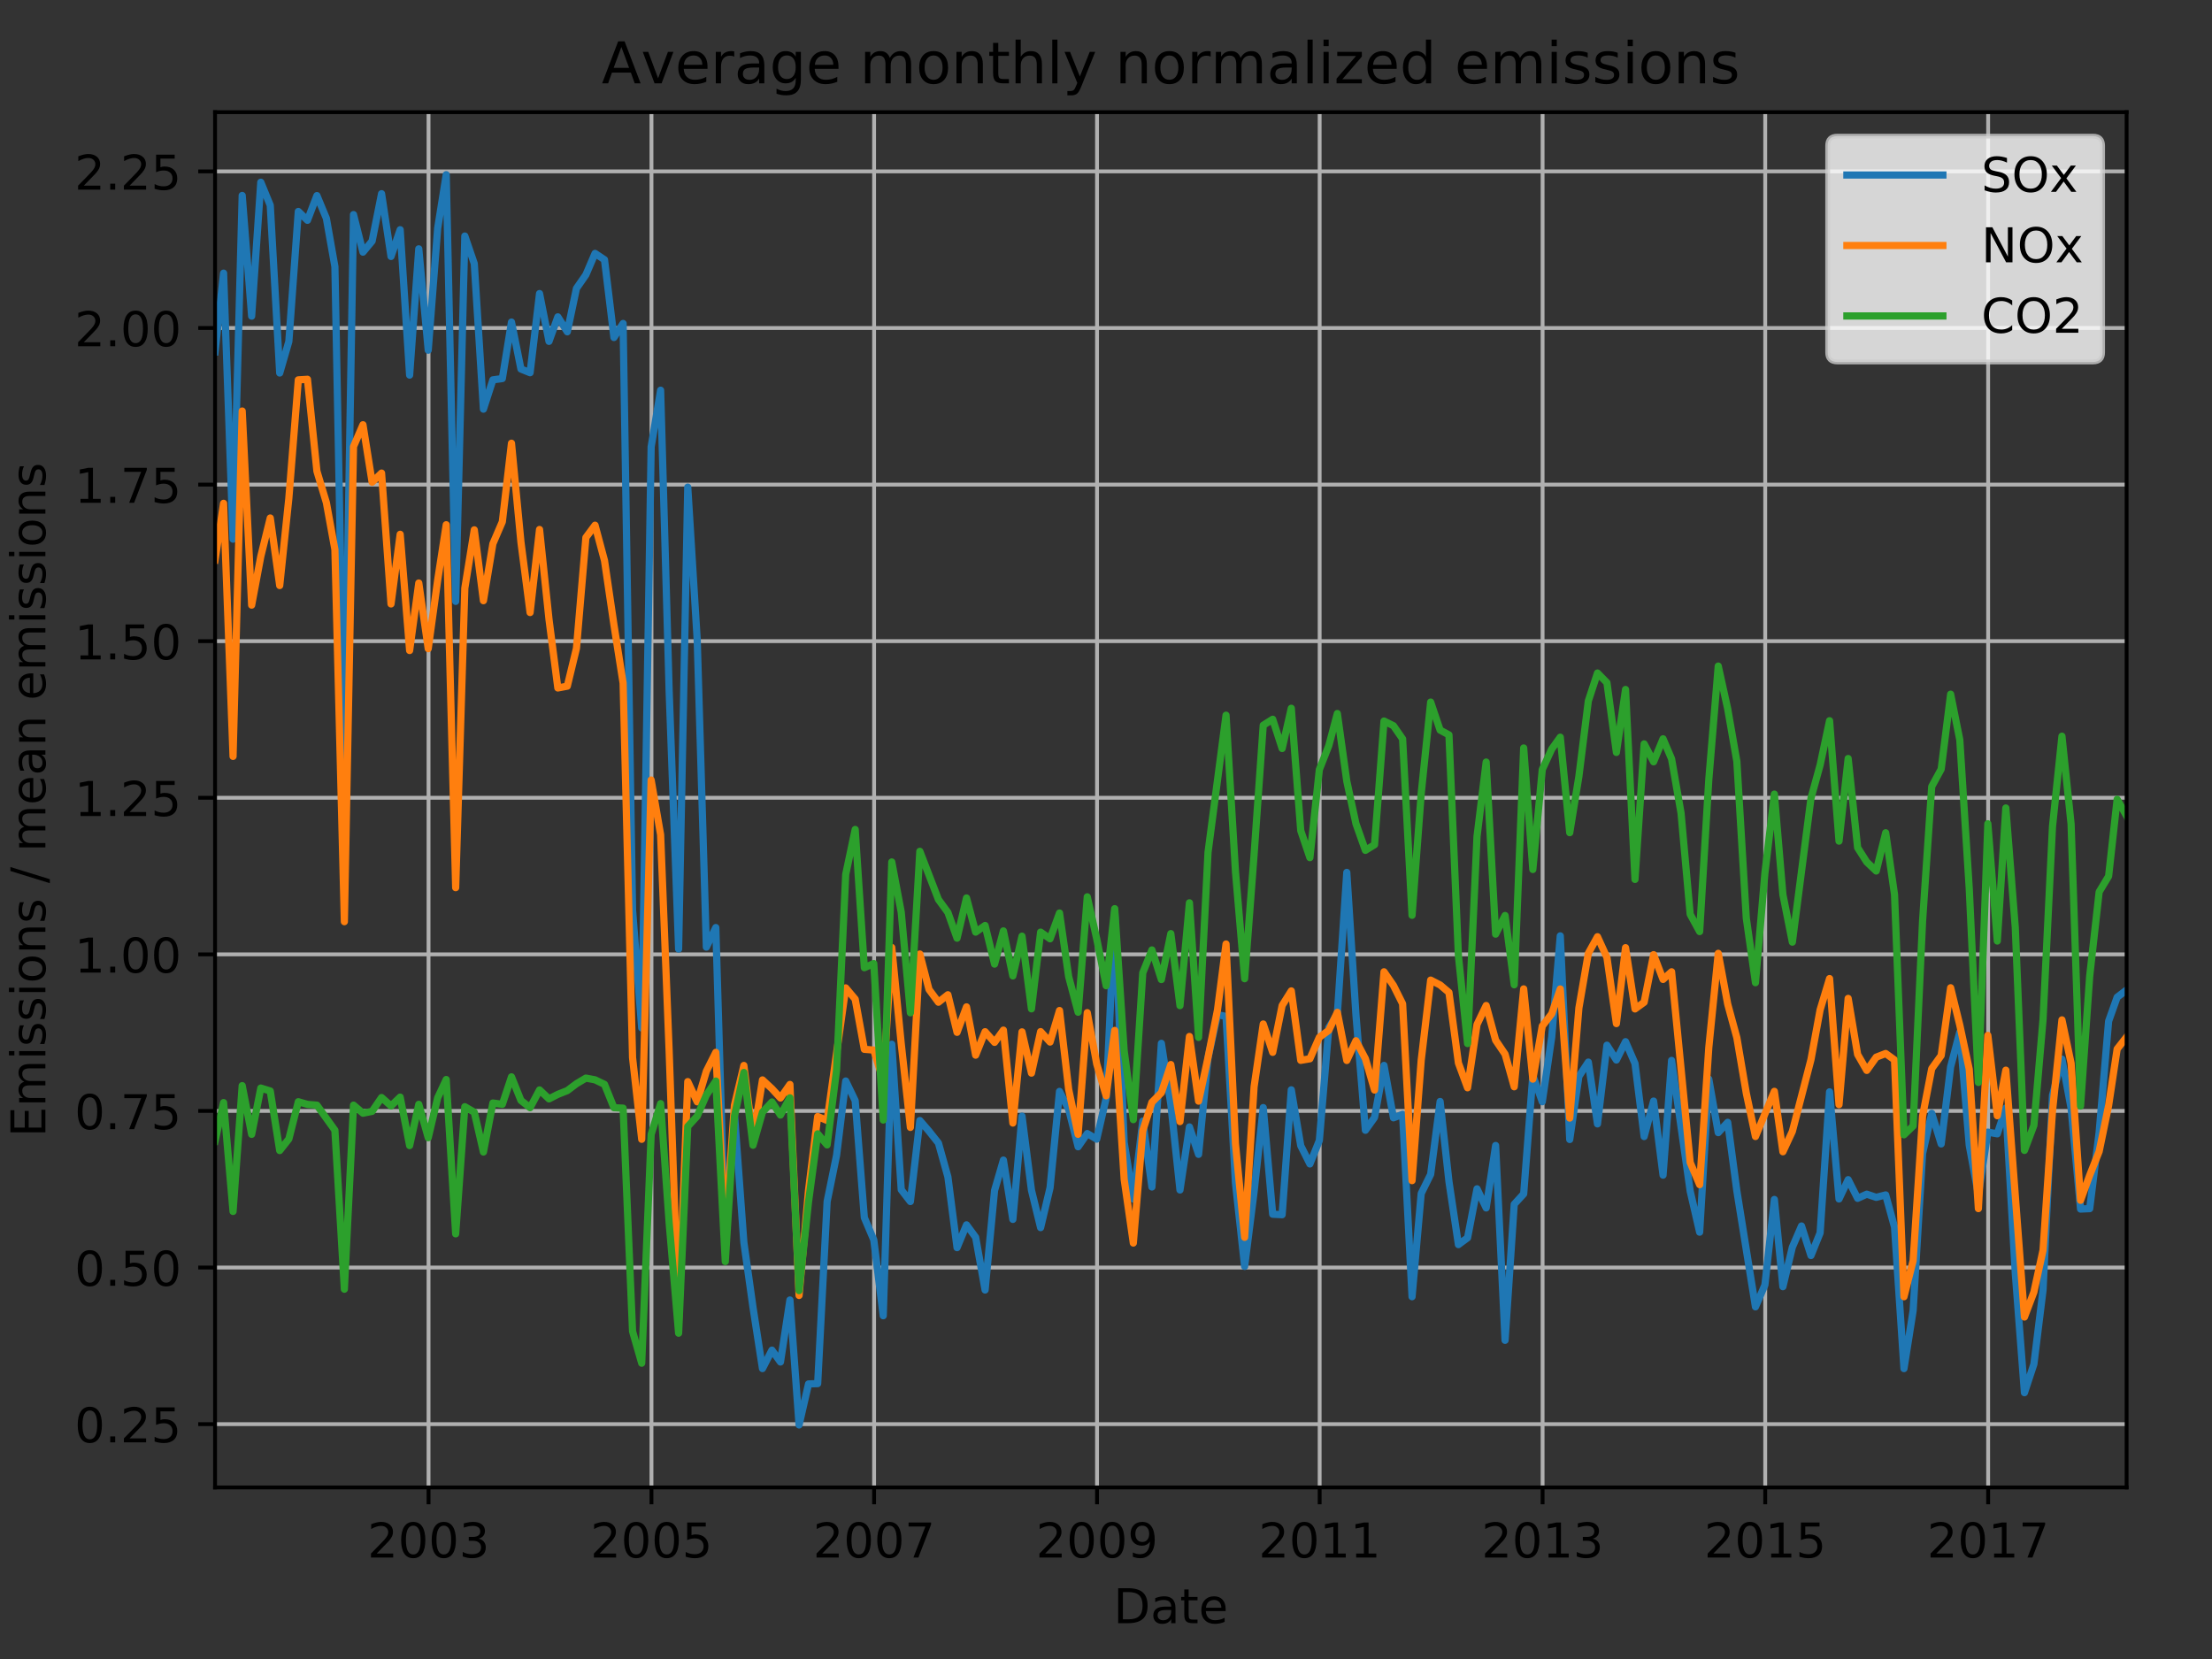 <?xml version="1.0" encoding="utf-8" standalone="no"?>
<!DOCTYPE svg PUBLIC "-//W3C//DTD SVG 1.1//EN"
  "http://www.w3.org/Graphics/SVG/1.1/DTD/svg11.dtd">
<!-- Created with matplotlib (http://matplotlib.org/) -->
<svg height="345.6pt" version="1.1" viewBox="0 0 460.8 345.6" width="460.8pt" xmlns="http://www.w3.org/2000/svg" xmlns:xlink="http://www.w3.org/1999/xlink">
 <rect x="0" y="0" width="460.8" height="345.6" fill="#333333" stroke="none"/>
 <defs>
  <style type="text/css">
*{stroke-linecap:butt;stroke-linejoin:round;}
  </style>
 </defs>
 <g id="figure_1">
  <g id="patch_1">
   <path d="M 0 345.6 
L 460.8 345.6 
L 460.8 0 
L 0 0 
z
" style="fill:none;"/>
  </g>
  <g id="axes_1">
   <g id="patch_2">
    <path d="M 44.8 309.863 
L 443.01 309.863 
L 443.01 23.365 
L 44.8 23.365 
z
" style="fill:none;"/>
   </g>
   <g id="matplotlib.axis_1">
    <g id="xtick_1">
     <g id="line2d_1">
      <path clip-path="url(#peafc094421)" d="M 89.271 309.863 
L 89.271 23.365 
" style="fill:none;stroke:#b0b0b0;stroke-linecap:square;stroke-width:0.8;"/>
     </g>
     <g id="line2d_2">
      <defs>
       <path d="M 0 0 
L 0 3.5 
" id="m11a6e5f97f" style="stroke:#000000;stroke-width:0.8;"/>
      </defs>
      <g>
       <use style="stroke:#000000;stroke-width:0.8;" x="89.271" xlink:href="#m11a6e5f97f" y="309.863"/>
      </g>
     </g>
     <g id="text_1">
      <!-- 2003 -->
      <defs>
       <path d="M 19.188 8.297 
L 53.609 8.297 
L 53.609 0 
L 7.328 0 
L 7.328 8.297 
Q 12.938 14.109 22.625 23.891 
Q 32.328 33.688 34.812 36.531 
Q 39.547 41.844 41.422 45.531 
Q 43.312 49.219 43.312 52.781 
Q 43.312 58.594 39.234 62.25 
Q 35.156 65.922 28.609 65.922 
Q 23.969 65.922 18.812 64.312 
Q 13.672 62.703 7.812 59.422 
L 7.812 69.391 
Q 13.766 71.781 18.938 73 
Q 24.125 74.219 28.422 74.219 
Q 39.75 74.219 46.484 68.547 
Q 53.219 62.891 53.219 53.422 
Q 53.219 48.922 51.531 44.891 
Q 49.859 40.875 45.406 35.406 
Q 44.188 33.984 37.641 27.219 
Q 31.109 20.453 19.188 8.297 
z
" id="DejaVuSans-32"/>
       <path d="M 31.781 66.406 
Q 24.172 66.406 20.328 58.906 
Q 16.5 51.422 16.5 36.375 
Q 16.5 21.391 20.328 13.891 
Q 24.172 6.391 31.781 6.391 
Q 39.453 6.391 43.281 13.891 
Q 47.125 21.391 47.125 36.375 
Q 47.125 51.422 43.281 58.906 
Q 39.453 66.406 31.781 66.406 
z
M 31.781 74.219 
Q 44.047 74.219 50.516 64.516 
Q 56.984 54.828 56.984 36.375 
Q 56.984 17.969 50.516 8.266 
Q 44.047 -1.422 31.781 -1.422 
Q 19.531 -1.422 13.062 8.266 
Q 6.594 17.969 6.594 36.375 
Q 6.594 54.828 13.062 64.516 
Q 19.531 74.219 31.781 74.219 
z
" id="DejaVuSans-30"/>
       <path d="M 40.578 39.312 
Q 47.656 37.797 51.625 33 
Q 55.609 28.219 55.609 21.188 
Q 55.609 10.406 48.188 4.484 
Q 40.766 -1.422 27.094 -1.422 
Q 22.516 -1.422 17.656 -0.516 
Q 12.797 0.391 7.625 2.203 
L 7.625 11.719 
Q 11.719 9.328 16.594 8.109 
Q 21.484 6.891 26.812 6.891 
Q 36.078 6.891 40.938 10.547 
Q 45.797 14.203 45.797 21.188 
Q 45.797 27.641 41.281 31.266 
Q 36.766 34.906 28.719 34.906 
L 20.219 34.906 
L 20.219 43.016 
L 29.109 43.016 
Q 36.375 43.016 40.234 45.922 
Q 44.094 48.828 44.094 54.297 
Q 44.094 59.906 40.109 62.906 
Q 36.141 65.922 28.719 65.922 
Q 24.656 65.922 20.016 65.031 
Q 15.375 64.156 9.812 62.312 
L 9.812 71.094 
Q 15.438 72.656 20.344 73.438 
Q 25.25 74.219 29.594 74.219 
Q 40.828 74.219 47.359 69.109 
Q 53.906 64.016 53.906 55.328 
Q 53.906 49.266 50.438 45.094 
Q 46.969 40.922 40.578 39.312 
z
" id="DejaVuSans-33"/>
      </defs>
      <g transform="translate(76.546 324.462)scale(0.1 -0.1)">
       <use xlink:href="#DejaVuSans-32"/>
       <use x="63.623" xlink:href="#DejaVuSans-30"/>
       <use x="127.246" xlink:href="#DejaVuSans-30"/>
       <use x="190.869" xlink:href="#DejaVuSans-33"/>
      </g>
     </g>
    </g>
    <g id="xtick_2">
     <g id="line2d_3">
      <path clip-path="url(#peafc094421)" d="M 135.712 309.863 
L 135.712 23.365 
" style="fill:none;stroke:#b0b0b0;stroke-linecap:square;stroke-width:0.8;"/>
     </g>
     <g id="line2d_4">
      <g>
       <use style="stroke:#000000;stroke-width:0.8;" x="135.712" xlink:href="#m11a6e5f97f" y="309.863"/>
      </g>
     </g>
     <g id="text_2">
      <!-- 2005 -->
      <defs>
       <path d="M 10.797 72.906 
L 49.516 72.906 
L 49.516 64.594 
L 19.828 64.594 
L 19.828 46.734 
Q 21.969 47.469 24.109 47.828 
Q 26.266 48.188 28.422 48.188 
Q 40.625 48.188 47.75 41.5 
Q 54.891 34.812 54.891 23.391 
Q 54.891 11.625 47.562 5.094 
Q 40.234 -1.422 26.906 -1.422 
Q 22.312 -1.422 17.547 -0.641 
Q 12.797 0.141 7.719 1.703 
L 7.719 11.625 
Q 12.109 9.234 16.797 8.062 
Q 21.484 6.891 26.703 6.891 
Q 35.156 6.891 40.078 11.328 
Q 45.016 15.766 45.016 23.391 
Q 45.016 31 40.078 35.438 
Q 35.156 39.891 26.703 39.891 
Q 22.75 39.891 18.812 39.016 
Q 14.891 38.141 10.797 36.281 
z
" id="DejaVuSans-35"/>
      </defs>
      <g transform="translate(122.987 324.462)scale(0.1 -0.1)">
       <use xlink:href="#DejaVuSans-32"/>
       <use x="63.623" xlink:href="#DejaVuSans-30"/>
       <use x="127.246" xlink:href="#DejaVuSans-30"/>
       <use x="190.869" xlink:href="#DejaVuSans-35"/>
      </g>
     </g>
    </g>
    <g id="xtick_3">
     <g id="line2d_5">
      <path clip-path="url(#peafc094421)" d="M 182.089 309.863 
L 182.089 23.365 
" style="fill:none;stroke:#b0b0b0;stroke-linecap:square;stroke-width:0.8;"/>
     </g>
     <g id="line2d_6">
      <g>
       <use style="stroke:#000000;stroke-width:0.8;" x="182.089" xlink:href="#m11a6e5f97f" y="309.863"/>
      </g>
     </g>
     <g id="text_3">
      <!-- 2007 -->
      <defs>
       <path d="M 8.203 72.906 
L 55.078 72.906 
L 55.078 68.703 
L 28.609 0 
L 18.312 0 
L 43.219 64.594 
L 8.203 64.594 
z
" id="DejaVuSans-37"/>
      </defs>
      <g transform="translate(169.364 324.462)scale(0.1 -0.1)">
       <use xlink:href="#DejaVuSans-32"/>
       <use x="63.623" xlink:href="#DejaVuSans-30"/>
       <use x="127.246" xlink:href="#DejaVuSans-30"/>
       <use x="190.869" xlink:href="#DejaVuSans-37"/>
      </g>
     </g>
    </g>
    <g id="xtick_4">
     <g id="line2d_7">
      <path clip-path="url(#peafc094421)" d="M 228.53 309.863 
L 228.53 23.365 
" style="fill:none;stroke:#b0b0b0;stroke-linecap:square;stroke-width:0.8;"/>
     </g>
     <g id="line2d_8">
      <g>
       <use style="stroke:#000000;stroke-width:0.8;" x="228.53" xlink:href="#m11a6e5f97f" y="309.863"/>
      </g>
     </g>
     <g id="text_4">
      <!-- 2009 -->
      <defs>
       <path d="M 10.984 1.516 
L 10.984 10.5 
Q 14.703 8.734 18.5 7.812 
Q 22.312 6.891 25.984 6.891 
Q 35.75 6.891 40.891 13.453 
Q 46.047 20.016 46.781 33.406 
Q 43.953 29.203 39.594 26.953 
Q 35.25 24.703 29.984 24.703 
Q 19.047 24.703 12.672 31.312 
Q 6.297 37.938 6.297 49.422 
Q 6.297 60.641 12.938 67.422 
Q 19.578 74.219 30.609 74.219 
Q 43.266 74.219 49.922 64.516 
Q 56.594 54.828 56.594 36.375 
Q 56.594 19.141 48.406 8.859 
Q 40.234 -1.422 26.422 -1.422 
Q 22.703 -1.422 18.891 -0.688 
Q 15.094 0.047 10.984 1.516 
z
M 30.609 32.422 
Q 37.25 32.422 41.125 36.953 
Q 45.016 41.5 45.016 49.422 
Q 45.016 57.281 41.125 61.844 
Q 37.25 66.406 30.609 66.406 
Q 23.969 66.406 20.094 61.844 
Q 16.219 57.281 16.219 49.422 
Q 16.219 41.5 20.094 36.953 
Q 23.969 32.422 30.609 32.422 
z
" id="DejaVuSans-39"/>
      </defs>
      <g transform="translate(215.805 324.462)scale(0.1 -0.1)">
       <use xlink:href="#DejaVuSans-32"/>
       <use x="63.623" xlink:href="#DejaVuSans-30"/>
       <use x="127.246" xlink:href="#DejaVuSans-30"/>
       <use x="190.869" xlink:href="#DejaVuSans-39"/>
      </g>
     </g>
    </g>
    <g id="xtick_5">
     <g id="line2d_9">
      <path clip-path="url(#peafc094421)" d="M 274.908 309.863 
L 274.908 23.365 
" style="fill:none;stroke:#b0b0b0;stroke-linecap:square;stroke-width:0.8;"/>
     </g>
     <g id="line2d_10">
      <g>
       <use style="stroke:#000000;stroke-width:0.8;" x="274.908" xlink:href="#m11a6e5f97f" y="309.863"/>
      </g>
     </g>
     <g id="text_5">
      <!-- 2011 -->
      <defs>
       <path d="M 12.406 8.297 
L 28.516 8.297 
L 28.516 63.922 
L 10.984 60.406 
L 10.984 69.391 
L 28.422 72.906 
L 38.281 72.906 
L 38.281 8.297 
L 54.391 8.297 
L 54.391 0 
L 12.406 0 
z
" id="DejaVuSans-31"/>
      </defs>
      <g transform="translate(262.183 324.462)scale(0.1 -0.1)">
       <use xlink:href="#DejaVuSans-32"/>
       <use x="63.623" xlink:href="#DejaVuSans-30"/>
       <use x="127.246" xlink:href="#DejaVuSans-31"/>
       <use x="190.869" xlink:href="#DejaVuSans-31"/>
      </g>
     </g>
    </g>
    <g id="xtick_6">
     <g id="line2d_11">
      <path clip-path="url(#peafc094421)" d="M 321.349 309.863 
L 321.349 23.365 
" style="fill:none;stroke:#b0b0b0;stroke-linecap:square;stroke-width:0.8;"/>
     </g>
     <g id="line2d_12">
      <g>
       <use style="stroke:#000000;stroke-width:0.8;" x="321.349" xlink:href="#m11a6e5f97f" y="309.863"/>
      </g>
     </g>
     <g id="text_6">
      <!-- 2013 -->
      <g transform="translate(308.624 324.462)scale(0.1 -0.1)">
       <use xlink:href="#DejaVuSans-32"/>
       <use x="63.623" xlink:href="#DejaVuSans-30"/>
       <use x="127.246" xlink:href="#DejaVuSans-31"/>
       <use x="190.869" xlink:href="#DejaVuSans-33"/>
      </g>
     </g>
    </g>
    <g id="xtick_7">
     <g id="line2d_13">
      <path clip-path="url(#peafc094421)" d="M 367.726 309.863 
L 367.726 23.365 
" style="fill:none;stroke:#b0b0b0;stroke-linecap:square;stroke-width:0.8;"/>
     </g>
     <g id="line2d_14">
      <g>
       <use style="stroke:#000000;stroke-width:0.8;" x="367.726" xlink:href="#m11a6e5f97f" y="309.863"/>
      </g>
     </g>
     <g id="text_7">
      <!-- 2015 -->
      <g transform="translate(355.001 324.462)scale(0.1 -0.1)">
       <use xlink:href="#DejaVuSans-32"/>
       <use x="63.623" xlink:href="#DejaVuSans-30"/>
       <use x="127.246" xlink:href="#DejaVuSans-31"/>
       <use x="190.869" xlink:href="#DejaVuSans-35"/>
      </g>
     </g>
    </g>
    <g id="xtick_8">
     <g id="line2d_15">
      <path clip-path="url(#peafc094421)" d="M 414.167 309.863 
L 414.167 23.365 
" style="fill:none;stroke:#b0b0b0;stroke-linecap:square;stroke-width:0.8;"/>
     </g>
     <g id="line2d_16">
      <g>
       <use style="stroke:#000000;stroke-width:0.8;" x="414.167" xlink:href="#m11a6e5f97f" y="309.863"/>
      </g>
     </g>
     <g id="text_8">
      <!-- 2017 -->
      <g transform="translate(401.442 324.462)scale(0.1 -0.1)">
       <use xlink:href="#DejaVuSans-32"/>
       <use x="63.623" xlink:href="#DejaVuSans-30"/>
       <use x="127.246" xlink:href="#DejaVuSans-31"/>
       <use x="190.869" xlink:href="#DejaVuSans-37"/>
      </g>
     </g>
    </g>
    <g id="text_9">
     <!-- Date -->
     <defs>
      <path d="M 19.672 64.797 
L 19.672 8.109 
L 31.594 8.109 
Q 46.688 8.109 53.688 14.938 
Q 60.688 21.781 60.688 36.531 
Q 60.688 51.172 53.688 57.984 
Q 46.688 64.797 31.594 64.797 
z
M 9.812 72.906 
L 30.078 72.906 
Q 51.266 72.906 61.172 64.094 
Q 71.094 55.281 71.094 36.531 
Q 71.094 17.672 61.125 8.828 
Q 51.172 0 30.078 0 
L 9.812 0 
z
" id="DejaVuSans-44"/>
      <path d="M 34.281 27.484 
Q 23.391 27.484 19.188 25 
Q 14.984 22.516 14.984 16.5 
Q 14.984 11.719 18.141 8.906 
Q 21.297 6.109 26.703 6.109 
Q 34.188 6.109 38.703 11.406 
Q 43.219 16.703 43.219 25.484 
L 43.219 27.484 
z
M 52.203 31.203 
L 52.203 0 
L 43.219 0 
L 43.219 8.297 
Q 40.141 3.328 35.547 0.953 
Q 30.953 -1.422 24.312 -1.422 
Q 15.922 -1.422 10.953 3.297 
Q 6 8.016 6 15.922 
Q 6 25.141 12.172 29.828 
Q 18.359 34.516 30.609 34.516 
L 43.219 34.516 
L 43.219 35.406 
Q 43.219 41.609 39.141 45 
Q 35.062 48.391 27.688 48.391 
Q 23 48.391 18.547 47.266 
Q 14.109 46.141 10.016 43.891 
L 10.016 52.203 
Q 14.938 54.109 19.578 55.047 
Q 24.219 56 28.609 56 
Q 40.484 56 46.344 49.844 
Q 52.203 43.703 52.203 31.203 
z
" id="DejaVuSans-61"/>
      <path d="M 18.312 70.219 
L 18.312 54.688 
L 36.812 54.688 
L 36.812 47.703 
L 18.312 47.703 
L 18.312 18.016 
Q 18.312 11.328 20.141 9.422 
Q 21.969 7.516 27.594 7.516 
L 36.812 7.516 
L 36.812 0 
L 27.594 0 
Q 17.188 0 13.234 3.875 
Q 9.281 7.766 9.281 18.016 
L 9.281 47.703 
L 2.688 47.703 
L 2.688 54.688 
L 9.281 54.688 
L 9.281 70.219 
z
" id="DejaVuSans-74"/>
      <path d="M 56.203 29.594 
L 56.203 25.203 
L 14.891 25.203 
Q 15.484 15.922 20.484 11.062 
Q 25.484 6.203 34.422 6.203 
Q 39.594 6.203 44.453 7.469 
Q 49.312 8.734 54.109 11.281 
L 54.109 2.781 
Q 49.266 0.734 44.188 -0.344 
Q 39.109 -1.422 33.891 -1.422 
Q 20.797 -1.422 13.156 6.188 
Q 5.516 13.812 5.516 26.812 
Q 5.516 40.234 12.766 48.109 
Q 20.016 56 32.328 56 
Q 43.359 56 49.781 48.891 
Q 56.203 41.797 56.203 29.594 
z
M 47.219 32.234 
Q 47.125 39.594 43.094 43.984 
Q 39.062 48.391 32.422 48.391 
Q 24.906 48.391 20.391 44.141 
Q 15.875 39.891 15.188 32.172 
z
" id="DejaVuSans-65"/>
     </defs>
     <g transform="translate(231.954 338.14)scale(0.1 -0.1)">
      <use xlink:href="#DejaVuSans-44"/>
      <use x="77.002" xlink:href="#DejaVuSans-61"/>
      <use x="138.281" xlink:href="#DejaVuSans-74"/>
      <use x="177.49" xlink:href="#DejaVuSans-65"/>
     </g>
    </g>
   </g>
   <g id="matplotlib.axis_2">
    <g id="ytick_1">
     <g id="line2d_17">
      <path clip-path="url(#peafc094421)" d="M 44.8 296.671 
L 443.01 296.671 
" style="fill:none;stroke:#b0b0b0;stroke-linecap:square;stroke-width:0.8;"/>
     </g>
     <g id="line2d_18">
      <defs>
       <path d="M 0 0 
L -3.5 0 
" id="mf8628044e3" style="stroke:#000000;stroke-width:0.8;"/>
      </defs>
      <g>
       <use style="stroke:#000000;stroke-width:0.8;" x="44.8" xlink:href="#mf8628044e3" y="296.671"/>
      </g>
     </g>
     <g id="text_10">
      <!-- 0.25 -->
      <defs>
       <path d="M 10.688 12.406 
L 21 12.406 
L 21 0 
L 10.688 0 
z
" id="DejaVuSans-2e"/>
      </defs>
      <g transform="translate(15.534 300.471)scale(0.1 -0.1)">
       <use xlink:href="#DejaVuSans-30"/>
       <use x="63.623" xlink:href="#DejaVuSans-2e"/>
       <use x="95.41" xlink:href="#DejaVuSans-32"/>
       <use x="159.033" xlink:href="#DejaVuSans-35"/>
      </g>
     </g>
    </g>
    <g id="ytick_2">
     <g id="line2d_19">
      <path clip-path="url(#peafc094421)" d="M 44.8 264.051 
L 443.01 264.051 
" style="fill:none;stroke:#b0b0b0;stroke-linecap:square;stroke-width:0.8;"/>
     </g>
     <g id="line2d_20">
      <g>
       <use style="stroke:#000000;stroke-width:0.8;" x="44.8" xlink:href="#mf8628044e3" y="264.051"/>
      </g>
     </g>
     <g id="text_11">
      <!-- 0.50 -->
      <g transform="translate(15.534 267.85)scale(0.1 -0.1)">
       <use xlink:href="#DejaVuSans-30"/>
       <use x="63.623" xlink:href="#DejaVuSans-2e"/>
       <use x="95.41" xlink:href="#DejaVuSans-35"/>
       <use x="159.033" xlink:href="#DejaVuSans-30"/>
      </g>
     </g>
    </g>
    <g id="ytick_3">
     <g id="line2d_21">
      <path clip-path="url(#peafc094421)" d="M 44.8 231.43 
L 443.01 231.43 
" style="fill:none;stroke:#b0b0b0;stroke-linecap:square;stroke-width:0.8;"/>
     </g>
     <g id="line2d_22">
      <g>
       <use style="stroke:#000000;stroke-width:0.8;" x="44.8" xlink:href="#mf8628044e3" y="231.43"/>
      </g>
     </g>
     <g id="text_12">
      <!-- 0.75 -->
      <g transform="translate(15.534 235.229)scale(0.1 -0.1)">
       <use xlink:href="#DejaVuSans-30"/>
       <use x="63.623" xlink:href="#DejaVuSans-2e"/>
       <use x="95.41" xlink:href="#DejaVuSans-37"/>
       <use x="159.033" xlink:href="#DejaVuSans-35"/>
      </g>
     </g>
    </g>
    <g id="ytick_4">
     <g id="line2d_23">
      <path clip-path="url(#peafc094421)" d="M 44.8 198.809 
L 443.01 198.809 
" style="fill:none;stroke:#b0b0b0;stroke-linecap:square;stroke-width:0.8;"/>
     </g>
     <g id="line2d_24">
      <g>
       <use style="stroke:#000000;stroke-width:0.8;" x="44.8" xlink:href="#mf8628044e3" y="198.809"/>
      </g>
     </g>
     <g id="text_13">
      <!-- 1.00 -->
      <g transform="translate(15.534 202.609)scale(0.1 -0.1)">
       <use xlink:href="#DejaVuSans-31"/>
       <use x="63.623" xlink:href="#DejaVuSans-2e"/>
       <use x="95.41" xlink:href="#DejaVuSans-30"/>
       <use x="159.033" xlink:href="#DejaVuSans-30"/>
      </g>
     </g>
    </g>
    <g id="ytick_5">
     <g id="line2d_25">
      <path clip-path="url(#peafc094421)" d="M 44.8 166.189 
L 443.01 166.189 
" style="fill:none;stroke:#b0b0b0;stroke-linecap:square;stroke-width:0.8;"/>
     </g>
     <g id="line2d_26">
      <g>
       <use style="stroke:#000000;stroke-width:0.8;" x="44.8" xlink:href="#mf8628044e3" y="166.189"/>
      </g>
     </g>
     <g id="text_14">
      <!-- 1.25 -->
      <g transform="translate(15.534 169.988)scale(0.1 -0.1)">
       <use xlink:href="#DejaVuSans-31"/>
       <use x="63.623" xlink:href="#DejaVuSans-2e"/>
       <use x="95.41" xlink:href="#DejaVuSans-32"/>
       <use x="159.033" xlink:href="#DejaVuSans-35"/>
      </g>
     </g>
    </g>
    <g id="ytick_6">
     <g id="line2d_27">
      <path clip-path="url(#peafc094421)" d="M 44.8 133.568 
L 443.01 133.568 
" style="fill:none;stroke:#b0b0b0;stroke-linecap:square;stroke-width:0.8;"/>
     </g>
     <g id="line2d_28">
      <g>
       <use style="stroke:#000000;stroke-width:0.8;" x="44.8" xlink:href="#mf8628044e3" y="133.568"/>
      </g>
     </g>
     <g id="text_15">
      <!-- 1.50 -->
      <g transform="translate(15.534 137.367)scale(0.1 -0.1)">
       <use xlink:href="#DejaVuSans-31"/>
       <use x="63.623" xlink:href="#DejaVuSans-2e"/>
       <use x="95.41" xlink:href="#DejaVuSans-35"/>
       <use x="159.033" xlink:href="#DejaVuSans-30"/>
      </g>
     </g>
    </g>
    <g id="ytick_7">
     <g id="line2d_29">
      <path clip-path="url(#peafc094421)" d="M 44.8 100.947 
L 443.01 100.947 
" style="fill:none;stroke:#b0b0b0;stroke-linecap:square;stroke-width:0.8;"/>
     </g>
     <g id="line2d_30">
      <g>
       <use style="stroke:#000000;stroke-width:0.8;" x="44.8" xlink:href="#mf8628044e3" y="100.947"/>
      </g>
     </g>
     <g id="text_16">
      <!-- 1.75 -->
      <g transform="translate(15.534 104.747)scale(0.1 -0.1)">
       <use xlink:href="#DejaVuSans-31"/>
       <use x="63.623" xlink:href="#DejaVuSans-2e"/>
       <use x="95.41" xlink:href="#DejaVuSans-37"/>
       <use x="159.033" xlink:href="#DejaVuSans-35"/>
      </g>
     </g>
    </g>
    <g id="ytick_8">
     <g id="line2d_31">
      <path clip-path="url(#peafc094421)" d="M 44.8 68.327 
L 443.01 68.327 
" style="fill:none;stroke:#b0b0b0;stroke-linecap:square;stroke-width:0.8;"/>
     </g>
     <g id="line2d_32">
      <g>
       <use style="stroke:#000000;stroke-width:0.8;" x="44.8" xlink:href="#mf8628044e3" y="68.327"/>
      </g>
     </g>
     <g id="text_17">
      <!-- 2.00 -->
      <g transform="translate(15.534 72.126)scale(0.1 -0.1)">
       <use xlink:href="#DejaVuSans-32"/>
       <use x="63.623" xlink:href="#DejaVuSans-2e"/>
       <use x="95.41" xlink:href="#DejaVuSans-30"/>
       <use x="159.033" xlink:href="#DejaVuSans-30"/>
      </g>
     </g>
    </g>
    <g id="ytick_9">
     <g id="line2d_33">
      <path clip-path="url(#peafc094421)" d="M 44.8 35.706 
L 443.01 35.706 
" style="fill:none;stroke:#b0b0b0;stroke-linecap:square;stroke-width:0.8;"/>
     </g>
     <g id="line2d_34">
      <g>
       <use style="stroke:#000000;stroke-width:0.8;" x="44.8" xlink:href="#mf8628044e3" y="35.706"/>
      </g>
     </g>
     <g id="text_18">
      <!-- 2.25 -->
      <g transform="translate(15.534 39.505)scale(0.1 -0.1)">
       <use xlink:href="#DejaVuSans-32"/>
       <use x="63.623" xlink:href="#DejaVuSans-2e"/>
       <use x="95.41" xlink:href="#DejaVuSans-32"/>
       <use x="159.033" xlink:href="#DejaVuSans-35"/>
      </g>
     </g>
    </g>
    <g id="text_19">
     <!-- Emissions / mean emissions -->
     <defs>
      <path d="M 9.812 72.906 
L 55.906 72.906 
L 55.906 64.594 
L 19.672 64.594 
L 19.672 43.016 
L 54.391 43.016 
L 54.391 34.719 
L 19.672 34.719 
L 19.672 8.297 
L 56.781 8.297 
L 56.781 0 
L 9.812 0 
z
" id="DejaVuSans-45"/>
      <path d="M 52 44.188 
Q 55.375 50.25 60.062 53.125 
Q 64.75 56 71.094 56 
Q 79.641 56 84.281 50.016 
Q 88.922 44.047 88.922 33.016 
L 88.922 0 
L 79.891 0 
L 79.891 32.719 
Q 79.891 40.578 77.094 44.375 
Q 74.312 48.188 68.609 48.188 
Q 61.625 48.188 57.562 43.547 
Q 53.516 38.922 53.516 30.906 
L 53.516 0 
L 44.484 0 
L 44.484 32.719 
Q 44.484 40.625 41.703 44.406 
Q 38.922 48.188 33.109 48.188 
Q 26.219 48.188 22.156 43.531 
Q 18.109 38.875 18.109 30.906 
L 18.109 0 
L 9.078 0 
L 9.078 54.688 
L 18.109 54.688 
L 18.109 46.188 
Q 21.188 51.219 25.484 53.609 
Q 29.781 56 35.688 56 
Q 41.656 56 45.828 52.969 
Q 50 49.953 52 44.188 
z
" id="DejaVuSans-6d"/>
      <path d="M 9.422 54.688 
L 18.406 54.688 
L 18.406 0 
L 9.422 0 
z
M 9.422 75.984 
L 18.406 75.984 
L 18.406 64.594 
L 9.422 64.594 
z
" id="DejaVuSans-69"/>
      <path d="M 44.281 53.078 
L 44.281 44.578 
Q 40.484 46.531 36.375 47.5 
Q 32.281 48.484 27.875 48.484 
Q 21.188 48.484 17.844 46.438 
Q 14.5 44.391 14.5 40.281 
Q 14.5 37.156 16.891 35.375 
Q 19.281 33.594 26.516 31.984 
L 29.594 31.297 
Q 39.156 29.25 43.188 25.516 
Q 47.219 21.781 47.219 15.094 
Q 47.219 7.469 41.188 3.016 
Q 35.156 -1.422 24.609 -1.422 
Q 20.219 -1.422 15.453 -0.562 
Q 10.688 0.297 5.422 2 
L 5.422 11.281 
Q 10.406 8.688 15.234 7.391 
Q 20.062 6.109 24.812 6.109 
Q 31.156 6.109 34.562 8.281 
Q 37.984 10.453 37.984 14.406 
Q 37.984 18.062 35.516 20.016 
Q 33.062 21.969 24.703 23.781 
L 21.578 24.516 
Q 13.234 26.266 9.516 29.906 
Q 5.812 33.547 5.812 39.891 
Q 5.812 47.609 11.281 51.797 
Q 16.75 56 26.812 56 
Q 31.781 56 36.172 55.266 
Q 40.578 54.547 44.281 53.078 
z
" id="DejaVuSans-73"/>
      <path d="M 30.609 48.391 
Q 23.391 48.391 19.188 42.75 
Q 14.984 37.109 14.984 27.297 
Q 14.984 17.484 19.156 11.844 
Q 23.344 6.203 30.609 6.203 
Q 37.797 6.203 41.984 11.859 
Q 46.188 17.531 46.188 27.297 
Q 46.188 37.016 41.984 42.703 
Q 37.797 48.391 30.609 48.391 
z
M 30.609 56 
Q 42.328 56 49.016 48.375 
Q 55.719 40.766 55.719 27.297 
Q 55.719 13.875 49.016 6.219 
Q 42.328 -1.422 30.609 -1.422 
Q 18.844 -1.422 12.172 6.219 
Q 5.516 13.875 5.516 27.297 
Q 5.516 40.766 12.172 48.375 
Q 18.844 56 30.609 56 
z
" id="DejaVuSans-6f"/>
      <path d="M 54.891 33.016 
L 54.891 0 
L 45.906 0 
L 45.906 32.719 
Q 45.906 40.484 42.875 44.328 
Q 39.844 48.188 33.797 48.188 
Q 26.516 48.188 22.312 43.547 
Q 18.109 38.922 18.109 30.906 
L 18.109 0 
L 9.078 0 
L 9.078 54.688 
L 18.109 54.688 
L 18.109 46.188 
Q 21.344 51.125 25.703 53.562 
Q 30.078 56 35.797 56 
Q 45.219 56 50.047 50.172 
Q 54.891 44.344 54.891 33.016 
z
" id="DejaVuSans-6e"/>
      <path id="DejaVuSans-20"/>
      <path d="M 25.391 72.906 
L 33.688 72.906 
L 8.297 -9.281 
L 0 -9.281 
z
" id="DejaVuSans-2f"/>
     </defs>
     <g transform="translate(9.454 236.863)rotate(-90)scale(0.1 -0.1)">
      <use xlink:href="#DejaVuSans-45"/>
      <use x="63.184" xlink:href="#DejaVuSans-6d"/>
      <use x="160.596" xlink:href="#DejaVuSans-69"/>
      <use x="188.379" xlink:href="#DejaVuSans-73"/>
      <use x="240.479" xlink:href="#DejaVuSans-73"/>
      <use x="292.578" xlink:href="#DejaVuSans-69"/>
      <use x="320.361" xlink:href="#DejaVuSans-6f"/>
      <use x="381.543" xlink:href="#DejaVuSans-6e"/>
      <use x="444.922" xlink:href="#DejaVuSans-73"/>
      <use x="497.021" xlink:href="#DejaVuSans-20"/>
      <use x="528.809" xlink:href="#DejaVuSans-2f"/>
      <use x="562.5" xlink:href="#DejaVuSans-20"/>
      <use x="594.287" xlink:href="#DejaVuSans-6d"/>
      <use x="691.699" xlink:href="#DejaVuSans-65"/>
      <use x="753.223" xlink:href="#DejaVuSans-61"/>
      <use x="814.502" xlink:href="#DejaVuSans-6e"/>
      <use x="877.881" xlink:href="#DejaVuSans-20"/>
      <use x="909.668" xlink:href="#DejaVuSans-65"/>
      <use x="971.191" xlink:href="#DejaVuSans-6d"/>
      <use x="1068.604" xlink:href="#DejaVuSans-69"/>
      <use x="1096.387" xlink:href="#DejaVuSans-73"/>
      <use x="1148.486" xlink:href="#DejaVuSans-73"/>
      <use x="1200.586" xlink:href="#DejaVuSans-69"/>
      <use x="1228.369" xlink:href="#DejaVuSans-6f"/>
      <use x="1289.551" xlink:href="#DejaVuSans-6e"/>
      <use x="1352.93" xlink:href="#DejaVuSans-73"/>
     </g>
    </g>
   </g>
   <g id="line2d_35">
    <path clip-path="url(#peafc094421)" d="M 44.8 73.282 
L 46.578 56.901 
L 48.548 112.314 
L 50.454 40.718 
L 52.423 65.859 
L 54.329 37.964 
L 56.299 42.768 
L 58.268 77.707 
L 60.174 71.125 
L 62.143 44.048 
L 64.049 45.893 
L 66.019 40.747 
L 67.988 45.485 
L 69.767 55.553 
L 71.737 157.702 
L 73.642 44.706 
L 75.612 52.526 
L 77.518 50.224 
L 79.487 40.352 
L 81.457 53.423 
L 83.363 47.855 
L 85.332 78.14 
L 87.238 51.836 
L 89.207 72.952 
L 91.177 47.527 
L 92.956 36.388 
L 94.925 125.276 
L 96.831 49.168 
L 98.801 54.921 
L 100.707 85.232 
L 102.676 79.132 
L 104.645 78.861 
L 106.551 67.091 
L 108.521 76.868 
L 110.427 77.643 
L 112.396 61.153 
L 114.366 71.112 
L 116.208 66.005 
L 118.177 69.12 
L 120.083 60.082 
L 122.053 57.244 
L 123.959 52.789 
L 125.928 54.104 
L 127.898 70.308 
L 129.804 67.386 
L 131.773 189.574 
L 133.679 214.138 
L 135.648 93.078 
L 137.618 81.291 
L 139.397 143.966 
L 141.366 197.709 
L 143.272 101.488 
L 145.242 133.303 
L 147.147 197.305 
L 149.117 193.227 
L 151.086 259.491 
L 152.992 231.993 
L 154.962 258.82 
L 156.868 272.375 
L 158.837 285.097 
L 160.807 281.26 
L 162.585 283.73 
L 164.555 270.814 
L 166.461 296.841 
L 168.43 288.297 
L 170.336 288.238 
L 172.306 250.303 
L 174.275 240.661 
L 176.181 225.193 
L 178.15 229.287 
L 180.056 253.65 
L 182.026 258.291 
L 183.995 274.093 
L 185.774 217.534 
L 187.744 247.837 
L 189.649 250.303 
L 191.619 233.429 
L 193.525 235.637 
L 195.494 238.121 
L 197.464 245.171 
L 199.37 259.908 
L 201.339 255.159 
L 203.245 257.752 
L 205.214 268.729 
L 207.184 247.992 
L 209.026 241.667 
L 210.996 254.022 
L 212.902 232.511 
L 214.871 247.937 
L 216.777 255.737 
L 218.747 247.427 
L 220.716 227.359 
L 222.622 231.08 
L 224.591 238.896 
L 226.497 236.14 
L 228.467 237.303 
L 230.436 228.746 
L 232.215 189.802 
L 234.184 237.968 
L 236.09 249.785 
L 238.06 233.544 
L 239.966 247.27 
L 241.935 217.348 
L 243.905 230.054 
L 245.811 247.893 
L 247.78 234.761 
L 249.686 240.472 
L 251.655 220.351 
L 253.625 211.378 
L 255.404 211.735 
L 257.373 246.453 
L 259.279 263.814 
L 261.249 248.256 
L 263.154 230.728 
L 265.124 252.947 
L 267.093 253.049 
L 268.999 227.033 
L 270.969 238.667 
L 272.875 242.471 
L 274.844 237.584 
L 276.814 214.054 
L 278.592 211.242 
L 280.562 181.738 
L 282.468 211.407 
L 284.437 235.456 
L 286.343 232.783 
L 288.313 221.946 
L 290.282 232.859 
L 292.188 232.139 
L 294.157 270.13 
L 296.063 248.624 
L 298.033 244.634 
L 300.002 229.457 
L 301.845 246.144 
L 303.814 259.272 
L 305.72 257.859 
L 307.689 247.655 
L 309.595 251.634 
L 311.565 238.624 
L 313.534 279.214 
L 315.44 250.867 
L 317.41 248.711 
L 319.316 224.04 
L 321.285 229.512 
L 323.255 216.011 
L 325.033 194.959 
L 327.003 237.378 
L 328.909 224.234 
L 330.878 221.254 
L 332.784 234.128 
L 334.754 217.735 
L 336.723 220.82 
L 338.629 217.003 
L 340.598 221.544 
L 342.504 236.765 
L 344.474 229.373 
L 346.443 244.807 
L 348.222 220.908 
L 352.097 248.137 
L 354.067 256.683 
L 355.973 224.8 
L 357.942 235.951 
L 359.912 233.804 
L 361.818 248.085 
L 365.693 272.238 
L 367.662 267.685 
L 369.632 249.872 
L 371.411 268.041 
L 373.38 259.806 
L 375.286 255.395 
L 377.256 261.551 
L 379.162 256.839 
L 381.131 227.449 
L 383.1 249.768 
L 385.006 245.746 
L 386.976 249.634 
L 388.882 248.769 
L 390.851 249.429 
L 392.821 248.923 
L 394.663 255.627 
L 396.632 285.103 
L 398.538 273.033 
L 400.508 240.289 
L 402.414 231.929 
L 404.383 238.301 
L 406.353 222.22 
L 408.259 215.019 
L 410.228 238.58 
L 412.134 248.902 
L 414.103 235.842 
L 416.073 236.196 
L 417.852 230.827 
L 419.821 265.24 
L 421.727 290.122 
L 423.697 284.169 
L 425.602 268.74 
L 427.572 228.183 
L 429.541 220.637 
L 431.447 230.859 
L 433.417 251.867 
L 435.323 251.783 
L 437.292 235.867 
L 439.262 212.736 
L 441.04 207.74 
L 443.01 206.233 
L 443.01 206.233 
" style="fill:none;stroke:#1f77b4;stroke-linecap:square;stroke-width:1.5;"/>
   </g>
   <g id="line2d_36">
    <path clip-path="url(#peafc094421)" d="M 44.8 116.652 
L 46.578 104.849 
L 48.548 157.572 
L 50.454 85.625 
L 52.423 126.057 
L 54.329 115.907 
L 56.299 107.909 
L 58.268 121.98 
L 60.174 103.775 
L 62.143 79.131 
L 64.049 79.014 
L 66.019 98.158 
L 67.988 104.706 
L 69.767 114.489 
L 71.737 192.002 
L 73.642 93.028 
L 75.612 88.483 
L 77.518 100.453 
L 79.487 98.552 
L 81.457 125.811 
L 83.363 111.305 
L 85.332 135.52 
L 87.238 121.448 
L 89.207 135.133 
L 91.177 120.827 
L 92.956 109.313 
L 94.925 184.918 
L 96.831 122.518 
L 98.801 110.375 
L 100.707 125.135 
L 102.676 113.277 
L 104.645 108.691 
L 106.551 92.333 
L 108.521 112.93 
L 110.427 127.603 
L 112.396 110.303 
L 114.366 129.027 
L 116.208 143.317 
L 118.177 142.943 
L 120.083 135.068 
L 122.053 111.978 
L 123.959 109.414 
L 125.928 116.769 
L 127.898 130.176 
L 129.804 142.298 
L 131.773 220.342 
L 133.679 237.339 
L 135.648 162.495 
L 137.618 173.893 
L 139.397 219.018 
L 141.366 275.085 
L 143.272 225.32 
L 145.242 229.532 
L 147.147 223.152 
L 149.117 219.224 
L 151.086 257.242 
L 152.992 230.268 
L 154.962 221.955 
L 156.868 237.395 
L 158.837 224.969 
L 160.807 226.799 
L 162.585 228.728 
L 164.555 225.909 
L 166.461 269.868 
L 168.43 247.957 
L 170.336 232.587 
L 172.306 233.418 
L 176.181 205.797 
L 178.15 208.14 
L 180.056 218.593 
L 182.026 218.747 
L 183.995 225.111 
L 185.774 197.375 
L 187.744 217.448 
L 189.649 234.859 
L 191.619 198.74 
L 193.525 206.124 
L 195.494 208.78 
L 197.464 207.225 
L 199.37 215.054 
L 201.339 209.751 
L 203.245 219.807 
L 205.214 214.923 
L 207.184 217.144 
L 209.026 214.591 
L 210.996 233.949 
L 212.902 214.959 
L 214.871 223.552 
L 216.777 214.905 
L 218.747 217.078 
L 220.716 210.511 
L 222.622 226.93 
L 224.591 236.305 
L 226.497 210.959 
L 228.467 221.644 
L 230.436 228.28 
L 232.215 214.656 
L 234.184 245.682 
L 236.09 258.947 
L 238.06 235.533 
L 239.966 229.623 
L 241.935 227.64 
L 243.905 221.764 
L 245.811 233.648 
L 247.78 215.915 
L 249.686 229.388 
L 251.655 220.28 
L 253.625 210.396 
L 255.404 196.651 
L 257.373 238.288 
L 259.279 257.755 
L 261.249 226.393 
L 263.154 213.318 
L 265.124 219.223 
L 267.093 209.46 
L 268.999 206.426 
L 270.969 220.887 
L 272.875 220.563 
L 274.844 216.085 
L 276.814 214.635 
L 278.592 210.888 
L 280.562 220.915 
L 282.468 216.806 
L 284.437 220.546 
L 286.343 227.077 
L 288.313 202.442 
L 290.282 205.287 
L 292.188 209.109 
L 294.157 245.948 
L 296.063 220.859 
L 298.033 204.175 
L 300.002 205.187 
L 301.845 206.747 
L 303.814 221.438 
L 305.72 226.606 
L 307.689 213.418 
L 309.595 209.465 
L 311.565 216.692 
L 313.534 219.601 
L 315.44 226.398 
L 317.41 206.004 
L 319.316 224.802 
L 321.285 213.744 
L 323.255 211.189 
L 325.033 206.023 
L 327.003 232.916 
L 328.909 210.001 
L 330.878 198.586 
L 332.784 195.137 
L 334.754 199.464 
L 336.723 213.234 
L 338.629 197.42 
L 340.598 210.176 
L 342.504 208.794 
L 344.474 198.874 
L 346.443 204.03 
L 348.222 202.443 
L 352.097 242.164 
L 354.067 246.785 
L 355.973 218.228 
L 357.942 198.599 
L 359.912 209.175 
L 361.818 216.177 
L 363.787 227.744 
L 365.693 236.756 
L 369.632 227.344 
L 371.411 239.933 
L 373.38 235.693 
L 377.256 220.74 
L 379.162 210.368 
L 381.131 203.853 
L 383.1 230.119 
L 385.006 207.986 
L 386.976 219.661 
L 388.882 222.984 
L 390.851 220.227 
L 392.821 219.463 
L 394.663 220.798 
L 396.632 270.134 
L 398.538 262.629 
L 400.508 232.492 
L 402.414 222.618 
L 404.383 219.879 
L 406.353 205.771 
L 408.259 213.538 
L 410.228 222.741 
L 412.134 251.775 
L 414.103 215.692 
L 416.073 232.43 
L 417.852 222.94 
L 421.727 274.359 
L 423.697 269.165 
L 425.602 260.427 
L 427.572 231.474 
L 429.541 212.461 
L 431.447 221.5 
L 433.417 250.046 
L 435.323 244.828 
L 437.292 239.864 
L 439.262 230.306 
L 441.04 218.53 
L 443.01 216.026 
L 443.01 216.026 
" style="fill:none;stroke:#ff7f0e;stroke-linecap:square;stroke-width:1.5;"/>
   </g>
   <g id="line2d_37">
    <path clip-path="url(#peafc094421)" d="M 44.8 237.7 
L 46.578 229.687 
L 48.548 252.368 
L 50.454 226.155 
L 52.423 236.303 
L 54.329 226.664 
L 56.299 227.275 
L 58.268 239.683 
L 60.174 237.265 
L 62.143 229.511 
L 64.049 230.067 
L 66.019 230.224 
L 69.767 235.448 
L 71.737 268.567 
L 73.642 230.219 
L 75.612 231.9 
L 77.518 231.517 
L 79.487 228.636 
L 81.457 230.385 
L 83.363 228.549 
L 85.332 238.643 
L 87.238 230.055 
L 89.207 237.008 
L 91.177 228.686 
L 92.956 224.887 
L 94.925 257.035 
L 96.831 230.547 
L 98.801 231.696 
L 100.707 239.984 
L 102.676 229.775 
L 104.645 230.054 
L 106.551 224.328 
L 108.521 229.239 
L 110.427 230.754 
L 112.396 227.053 
L 114.366 228.918 
L 116.208 227.975 
L 118.177 227.195 
L 120.083 225.76 
L 122.053 224.587 
L 123.959 224.948 
L 125.928 225.889 
L 127.898 230.759 
L 129.804 230.847 
L 131.773 277.33 
L 133.679 283.979 
L 135.648 236.315 
L 137.618 229.904 
L 139.397 254.74 
L 141.366 277.731 
L 143.272 234.667 
L 145.242 232.512 
L 147.147 228.126 
L 149.117 225.204 
L 151.086 262.811 
L 152.992 232.577 
L 154.962 223.413 
L 156.868 238.578 
L 158.837 231.691 
L 160.807 229.566 
L 162.585 232.288 
L 164.555 228.696 
L 166.461 268.863 
L 168.43 250.346 
L 170.336 236.194 
L 172.306 238.505 
L 174.275 222.868 
L 176.181 182.136 
L 178.15 172.793 
L 180.056 201.592 
L 182.026 200.726 
L 183.995 233.323 
L 185.774 179.566 
L 187.744 190.037 
L 189.649 210.987 
L 191.619 177.347 
L 195.494 187.386 
L 197.464 190.082 
L 199.37 195.438 
L 201.339 187.061 
L 203.245 194.176 
L 205.214 192.797 
L 207.184 200.841 
L 209.026 193.928 
L 210.996 203.301 
L 212.902 195.023 
L 214.871 210.164 
L 216.777 194.178 
L 218.747 195.568 
L 220.716 190.199 
L 222.622 203.456 
L 224.591 210.867 
L 226.497 186.821 
L 228.467 195.583 
L 230.436 205.345 
L 232.215 189.291 
L 234.184 218.891 
L 236.09 233.244 
L 238.06 202.659 
L 239.966 197.889 
L 241.935 204.061 
L 243.905 194.492 
L 245.811 209.495 
L 247.78 188.071 
L 249.686 216.114 
L 251.655 177.538 
L 255.404 148.989 
L 257.373 181.575 
L 259.279 203.882 
L 261.249 178.029 
L 263.154 151.082 
L 265.124 149.835 
L 267.093 155.926 
L 268.999 147.545 
L 270.969 173.031 
L 272.875 178.663 
L 274.844 160.327 
L 276.814 155.326 
L 278.592 148.64 
L 280.562 162.737 
L 282.468 171.582 
L 284.437 177.142 
L 286.343 175.971 
L 288.313 150.207 
L 290.282 151.182 
L 292.188 153.93 
L 294.157 190.674 
L 296.063 165.313 
L 298.033 146.26 
L 300.002 152.092 
L 301.845 153.091 
L 303.814 199.092 
L 305.72 217.388 
L 307.689 174.248 
L 309.595 158.75 
L 311.565 194.597 
L 313.534 190.716 
L 315.44 205.15 
L 317.41 155.815 
L 319.316 181.128 
L 321.285 160.307 
L 323.255 156.037 
L 325.033 153.57 
L 327.003 173.463 
L 328.909 161.754 
L 330.878 146.027 
L 332.784 140.204 
L 334.754 142.22 
L 336.723 156.743 
L 338.629 143.633 
L 340.598 183.198 
L 342.504 154.966 
L 344.474 158.699 
L 346.443 153.908 
L 348.222 158.093 
L 350.192 169.379 
L 352.097 190.463 
L 354.067 194.062 
L 355.973 162.395 
L 357.942 138.757 
L 359.912 147.673 
L 361.818 158.605 
L 363.787 191.286 
L 365.693 204.714 
L 367.662 181.867 
L 369.632 165.425 
L 371.411 186.354 
L 373.38 196.267 
L 377.256 166.3 
L 379.162 159.379 
L 381.131 150.137 
L 383.1 175.224 
L 385.006 158.014 
L 386.976 176.583 
L 388.882 179.573 
L 390.851 181.445 
L 392.821 173.48 
L 394.663 186.342 
L 396.632 236.397 
L 398.538 234.559 
L 400.508 191.83 
L 402.414 163.846 
L 404.383 160.234 
L 406.353 144.613 
L 408.259 154.104 
L 410.228 185.064 
L 412.134 225.494 
L 414.103 171.6 
L 416.073 196.034 
L 417.852 168.319 
L 419.821 193.235 
L 421.727 239.652 
L 423.697 234.435 
L 425.602 212.393 
L 427.572 172.168 
L 429.541 153.364 
L 431.447 171.666 
L 433.417 230.401 
L 435.323 203.318 
L 437.292 185.797 
L 439.262 182.531 
L 441.04 166.511 
L 443.01 169.97 
L 443.01 169.97 
" style="fill:none;stroke:#2ca02c;stroke-linecap:square;stroke-width:1.5;"/>
   </g>
   <g id="patch_3">
    <path d="M 44.8 309.863 
L 44.8 23.365 
" style="fill:none;stroke:#000000;stroke-linecap:square;stroke-linejoin:miter;stroke-width:0.8;"/>
   </g>
   <g id="patch_4">
    <path d="M 443.01 309.863 
L 443.01 23.365 
" style="fill:none;stroke:#000000;stroke-linecap:square;stroke-linejoin:miter;stroke-width:0.8;"/>
   </g>
   <g id="patch_5">
    <path d="M 44.8 309.863 
L 443.01 309.863 
" style="fill:none;stroke:#000000;stroke-linecap:square;stroke-linejoin:miter;stroke-width:0.8;"/>
   </g>
   <g id="patch_6">
    <path d="M 44.8 23.365 
L 443.01 23.365 
" style="fill:none;stroke:#000000;stroke-linecap:square;stroke-linejoin:miter;stroke-width:0.8;"/>
   </g>
   <g id="text_20">
    <!-- Average monthly normalized emissions -->
    <defs>
     <path d="M 34.188 63.188 
L 20.797 26.906 
L 47.609 26.906 
z
M 28.609 72.906 
L 39.797 72.906 
L 67.578 0 
L 57.328 0 
L 50.688 18.703 
L 17.828 18.703 
L 11.188 0 
L 0.781 0 
z
" id="DejaVuSans-41"/>
     <path d="M 2.984 54.688 
L 12.5 54.688 
L 29.594 8.797 
L 46.688 54.688 
L 56.203 54.688 
L 35.688 0 
L 23.484 0 
z
" id="DejaVuSans-76"/>
     <path d="M 41.109 46.297 
Q 39.594 47.172 37.812 47.578 
Q 36.031 48 33.891 48 
Q 26.266 48 22.188 43.047 
Q 18.109 38.094 18.109 28.812 
L 18.109 0 
L 9.078 0 
L 9.078 54.688 
L 18.109 54.688 
L 18.109 46.188 
Q 20.953 51.172 25.484 53.578 
Q 30.031 56 36.531 56 
Q 37.453 56 38.578 55.875 
Q 39.703 55.766 41.062 55.516 
z
" id="DejaVuSans-72"/>
     <path d="M 45.406 27.984 
Q 45.406 37.75 41.375 43.109 
Q 37.359 48.484 30.078 48.484 
Q 22.859 48.484 18.828 43.109 
Q 14.797 37.75 14.797 27.984 
Q 14.797 18.266 18.828 12.891 
Q 22.859 7.516 30.078 7.516 
Q 37.359 7.516 41.375 12.891 
Q 45.406 18.266 45.406 27.984 
z
M 54.391 6.781 
Q 54.391 -7.172 48.188 -13.984 
Q 42 -20.797 29.203 -20.797 
Q 24.469 -20.797 20.266 -20.094 
Q 16.062 -19.391 12.109 -17.922 
L 12.109 -9.188 
Q 16.062 -11.328 19.922 -12.344 
Q 23.781 -13.375 27.781 -13.375 
Q 36.625 -13.375 41.016 -8.766 
Q 45.406 -4.156 45.406 5.172 
L 45.406 9.625 
Q 42.625 4.781 38.281 2.391 
Q 33.938 0 27.875 0 
Q 17.828 0 11.672 7.656 
Q 5.516 15.328 5.516 27.984 
Q 5.516 40.672 11.672 48.328 
Q 17.828 56 27.875 56 
Q 33.938 56 38.281 53.609 
Q 42.625 51.219 45.406 46.391 
L 45.406 54.688 
L 54.391 54.688 
z
" id="DejaVuSans-67"/>
     <path d="M 54.891 33.016 
L 54.891 0 
L 45.906 0 
L 45.906 32.719 
Q 45.906 40.484 42.875 44.328 
Q 39.844 48.188 33.797 48.188 
Q 26.516 48.188 22.312 43.547 
Q 18.109 38.922 18.109 30.906 
L 18.109 0 
L 9.078 0 
L 9.078 75.984 
L 18.109 75.984 
L 18.109 46.188 
Q 21.344 51.125 25.703 53.562 
Q 30.078 56 35.797 56 
Q 45.219 56 50.047 50.172 
Q 54.891 44.344 54.891 33.016 
z
" id="DejaVuSans-68"/>
     <path d="M 9.422 75.984 
L 18.406 75.984 
L 18.406 0 
L 9.422 0 
z
" id="DejaVuSans-6c"/>
     <path d="M 32.172 -5.078 
Q 28.375 -14.844 24.75 -17.812 
Q 21.141 -20.797 15.094 -20.797 
L 7.906 -20.797 
L 7.906 -13.281 
L 13.188 -13.281 
Q 16.891 -13.281 18.938 -11.516 
Q 21 -9.766 23.484 -3.219 
L 25.094 0.875 
L 2.984 54.688 
L 12.5 54.688 
L 29.594 11.922 
L 46.688 54.688 
L 56.203 54.688 
z
" id="DejaVuSans-79"/>
     <path d="M 5.516 54.688 
L 48.188 54.688 
L 48.188 46.484 
L 14.406 7.172 
L 48.188 7.172 
L 48.188 0 
L 4.297 0 
L 4.297 8.203 
L 38.094 47.516 
L 5.516 47.516 
z
" id="DejaVuSans-7a"/>
     <path d="M 45.406 46.391 
L 45.406 75.984 
L 54.391 75.984 
L 54.391 0 
L 45.406 0 
L 45.406 8.203 
Q 42.578 3.328 38.25 0.953 
Q 33.938 -1.422 27.875 -1.422 
Q 17.969 -1.422 11.734 6.484 
Q 5.516 14.406 5.516 27.297 
Q 5.516 40.188 11.734 48.094 
Q 17.969 56 27.875 56 
Q 33.938 56 38.25 53.625 
Q 42.578 51.266 45.406 46.391 
z
M 14.797 27.297 
Q 14.797 17.391 18.875 11.75 
Q 22.953 6.109 30.078 6.109 
Q 37.203 6.109 41.297 11.75 
Q 45.406 17.391 45.406 27.297 
Q 45.406 37.203 41.297 42.844 
Q 37.203 48.484 30.078 48.484 
Q 22.953 48.484 18.875 42.844 
Q 14.797 37.203 14.797 27.297 
z
" id="DejaVuSans-64"/>
    </defs>
    <g transform="translate(125.341 17.365)scale(0.12 -0.12)">
     <use xlink:href="#DejaVuSans-41"/>
     <use x="68.33" xlink:href="#DejaVuSans-76"/>
     <use x="127.51" xlink:href="#DejaVuSans-65"/>
     <use x="189.033" xlink:href="#DejaVuSans-72"/>
     <use x="230.146" xlink:href="#DejaVuSans-61"/>
     <use x="291.426" xlink:href="#DejaVuSans-67"/>
     <use x="354.902" xlink:href="#DejaVuSans-65"/>
     <use x="416.426" xlink:href="#DejaVuSans-20"/>
     <use x="448.213" xlink:href="#DejaVuSans-6d"/>
     <use x="545.625" xlink:href="#DejaVuSans-6f"/>
     <use x="606.807" xlink:href="#DejaVuSans-6e"/>
     <use x="670.186" xlink:href="#DejaVuSans-74"/>
     <use x="709.395" xlink:href="#DejaVuSans-68"/>
     <use x="772.773" xlink:href="#DejaVuSans-6c"/>
     <use x="800.557" xlink:href="#DejaVuSans-79"/>
     <use x="859.736" xlink:href="#DejaVuSans-20"/>
     <use x="891.523" xlink:href="#DejaVuSans-6e"/>
     <use x="954.902" xlink:href="#DejaVuSans-6f"/>
     <use x="1016.084" xlink:href="#DejaVuSans-72"/>
     <use x="1057.182" xlink:href="#DejaVuSans-6d"/>
     <use x="1154.594" xlink:href="#DejaVuSans-61"/>
     <use x="1215.873" xlink:href="#DejaVuSans-6c"/>
     <use x="1243.656" xlink:href="#DejaVuSans-69"/>
     <use x="1271.439" xlink:href="#DejaVuSans-7a"/>
     <use x="1323.93" xlink:href="#DejaVuSans-65"/>
     <use x="1385.453" xlink:href="#DejaVuSans-64"/>
     <use x="1448.93" xlink:href="#DejaVuSans-20"/>
     <use x="1480.717" xlink:href="#DejaVuSans-65"/>
     <use x="1542.24" xlink:href="#DejaVuSans-6d"/>
     <use x="1639.652" xlink:href="#DejaVuSans-69"/>
     <use x="1667.436" xlink:href="#DejaVuSans-73"/>
     <use x="1719.535" xlink:href="#DejaVuSans-73"/>
     <use x="1771.635" xlink:href="#DejaVuSans-69"/>
     <use x="1799.418" xlink:href="#DejaVuSans-6f"/>
     <use x="1860.6" xlink:href="#DejaVuSans-6e"/>
     <use x="1923.979" xlink:href="#DejaVuSans-73"/>
    </g>
   </g>
   <g id="legend_1">
    <g id="patch_7">
     <path d="M 382.738 75.399 
L 436.01 75.399 
Q 438.01 75.399 438.01 73.399 
L 438.01 30.365 
Q 438.01 28.365 436.01 28.365 
L 382.738 28.365 
Q 380.738 28.365 380.738 30.365 
L 380.738 73.399 
Q 380.738 75.399 382.738 75.399 
z
" style="fill:#ffffff;opacity:0.8;stroke:#cccccc;stroke-linejoin:miter;"/>
    </g>
    <g id="line2d_38">
     <path d="M 384.738 36.463 
L 404.738 36.463 
" style="fill:none;stroke:#1f77b4;stroke-linecap:square;stroke-width:1.5;"/>
    </g>
    <g id="line2d_39"/>
    <g id="text_21">
     <!-- SOx -->
     <defs>
      <path d="M 53.516 70.516 
L 53.516 60.891 
Q 47.906 63.578 42.922 64.891 
Q 37.938 66.219 33.297 66.219 
Q 25.25 66.219 20.875 63.094 
Q 16.5 59.969 16.5 54.203 
Q 16.5 49.359 19.406 46.891 
Q 22.312 44.438 30.422 42.922 
L 36.375 41.703 
Q 47.406 39.594 52.656 34.297 
Q 57.906 29 57.906 20.125 
Q 57.906 9.516 50.797 4.047 
Q 43.703 -1.422 29.984 -1.422 
Q 24.812 -1.422 18.969 -0.25 
Q 13.141 0.922 6.891 3.219 
L 6.891 13.375 
Q 12.891 10.016 18.656 8.297 
Q 24.422 6.594 29.984 6.594 
Q 38.422 6.594 43.016 9.906 
Q 47.609 13.234 47.609 19.391 
Q 47.609 24.75 44.312 27.781 
Q 41.016 30.812 33.5 32.328 
L 27.484 33.5 
Q 16.453 35.688 11.516 40.375 
Q 6.594 45.062 6.594 53.422 
Q 6.594 63.094 13.406 68.656 
Q 20.219 74.219 32.172 74.219 
Q 37.312 74.219 42.625 73.281 
Q 47.953 72.359 53.516 70.516 
z
" id="DejaVuSans-53"/>
      <path d="M 39.406 66.219 
Q 28.656 66.219 22.328 58.203 
Q 16.016 50.203 16.016 36.375 
Q 16.016 22.609 22.328 14.594 
Q 28.656 6.594 39.406 6.594 
Q 50.141 6.594 56.422 14.594 
Q 62.703 22.609 62.703 36.375 
Q 62.703 50.203 56.422 58.203 
Q 50.141 66.219 39.406 66.219 
z
M 39.406 74.219 
Q 54.734 74.219 63.906 63.938 
Q 73.094 53.656 73.094 36.375 
Q 73.094 19.141 63.906 8.859 
Q 54.734 -1.422 39.406 -1.422 
Q 24.031 -1.422 14.812 8.828 
Q 5.609 19.094 5.609 36.375 
Q 5.609 53.656 14.812 63.938 
Q 24.031 74.219 39.406 74.219 
z
" id="DejaVuSans-4f"/>
      <path d="M 54.891 54.688 
L 35.109 28.078 
L 55.906 0 
L 45.312 0 
L 29.391 21.484 
L 13.484 0 
L 2.875 0 
L 24.125 28.609 
L 4.688 54.688 
L 15.281 54.688 
L 29.781 35.203 
L 44.281 54.688 
z
" id="DejaVuSans-78"/>
     </defs>
     <g transform="translate(412.738 39.963)scale(0.1 -0.1)">
      <use xlink:href="#DejaVuSans-53"/>
      <use x="63.477" xlink:href="#DejaVuSans-4f"/>
      <use x="142.188" xlink:href="#DejaVuSans-78"/>
     </g>
    </g>
    <g id="line2d_40">
     <path d="M 384.738 51.142 
L 404.738 51.142 
" style="fill:none;stroke:#ff7f0e;stroke-linecap:square;stroke-width:1.5;"/>
    </g>
    <g id="line2d_41"/>
    <g id="text_22">
     <!-- NOx -->
     <defs>
      <path d="M 9.812 72.906 
L 23.094 72.906 
L 55.422 11.922 
L 55.422 72.906 
L 64.984 72.906 
L 64.984 0 
L 51.703 0 
L 19.391 60.984 
L 19.391 0 
L 9.812 0 
z
" id="DejaVuSans-4e"/>
     </defs>
     <g transform="translate(412.738 54.642)scale(0.1 -0.1)">
      <use xlink:href="#DejaVuSans-4e"/>
      <use x="74.805" xlink:href="#DejaVuSans-4f"/>
      <use x="153.516" xlink:href="#DejaVuSans-78"/>
     </g>
    </g>
    <g id="line2d_42">
     <path d="M 384.738 65.82 
L 404.738 65.82 
" style="fill:none;stroke:#2ca02c;stroke-linecap:square;stroke-width:1.5;"/>
    </g>
    <g id="line2d_43"/>
    <g id="text_23">
     <!-- CO2 -->
     <defs>
      <path d="M 64.406 67.281 
L 64.406 56.891 
Q 59.422 61.531 53.781 63.812 
Q 48.141 66.109 41.797 66.109 
Q 29.297 66.109 22.656 58.469 
Q 16.016 50.828 16.016 36.375 
Q 16.016 21.969 22.656 14.328 
Q 29.297 6.688 41.797 6.688 
Q 48.141 6.688 53.781 8.984 
Q 59.422 11.281 64.406 15.922 
L 64.406 5.609 
Q 59.234 2.094 53.438 0.328 
Q 47.656 -1.422 41.219 -1.422 
Q 24.656 -1.422 15.125 8.703 
Q 5.609 18.844 5.609 36.375 
Q 5.609 53.953 15.125 64.078 
Q 24.656 74.219 41.219 74.219 
Q 47.75 74.219 53.531 72.484 
Q 59.328 70.75 64.406 67.281 
z
" id="DejaVuSans-43"/>
     </defs>
     <g transform="translate(412.738 69.32)scale(0.1 -0.1)">
      <use xlink:href="#DejaVuSans-43"/>
      <use x="69.824" xlink:href="#DejaVuSans-4f"/>
      <use x="148.535" xlink:href="#DejaVuSans-32"/>
     </g>
    </g>
   </g>
  </g>
 </g>
 <defs>
  <clipPath id="peafc094421">
   <rect height="286.498" width="398.21" x="44.8" y="23.365"/>
  </clipPath>
 </defs>
</svg>
